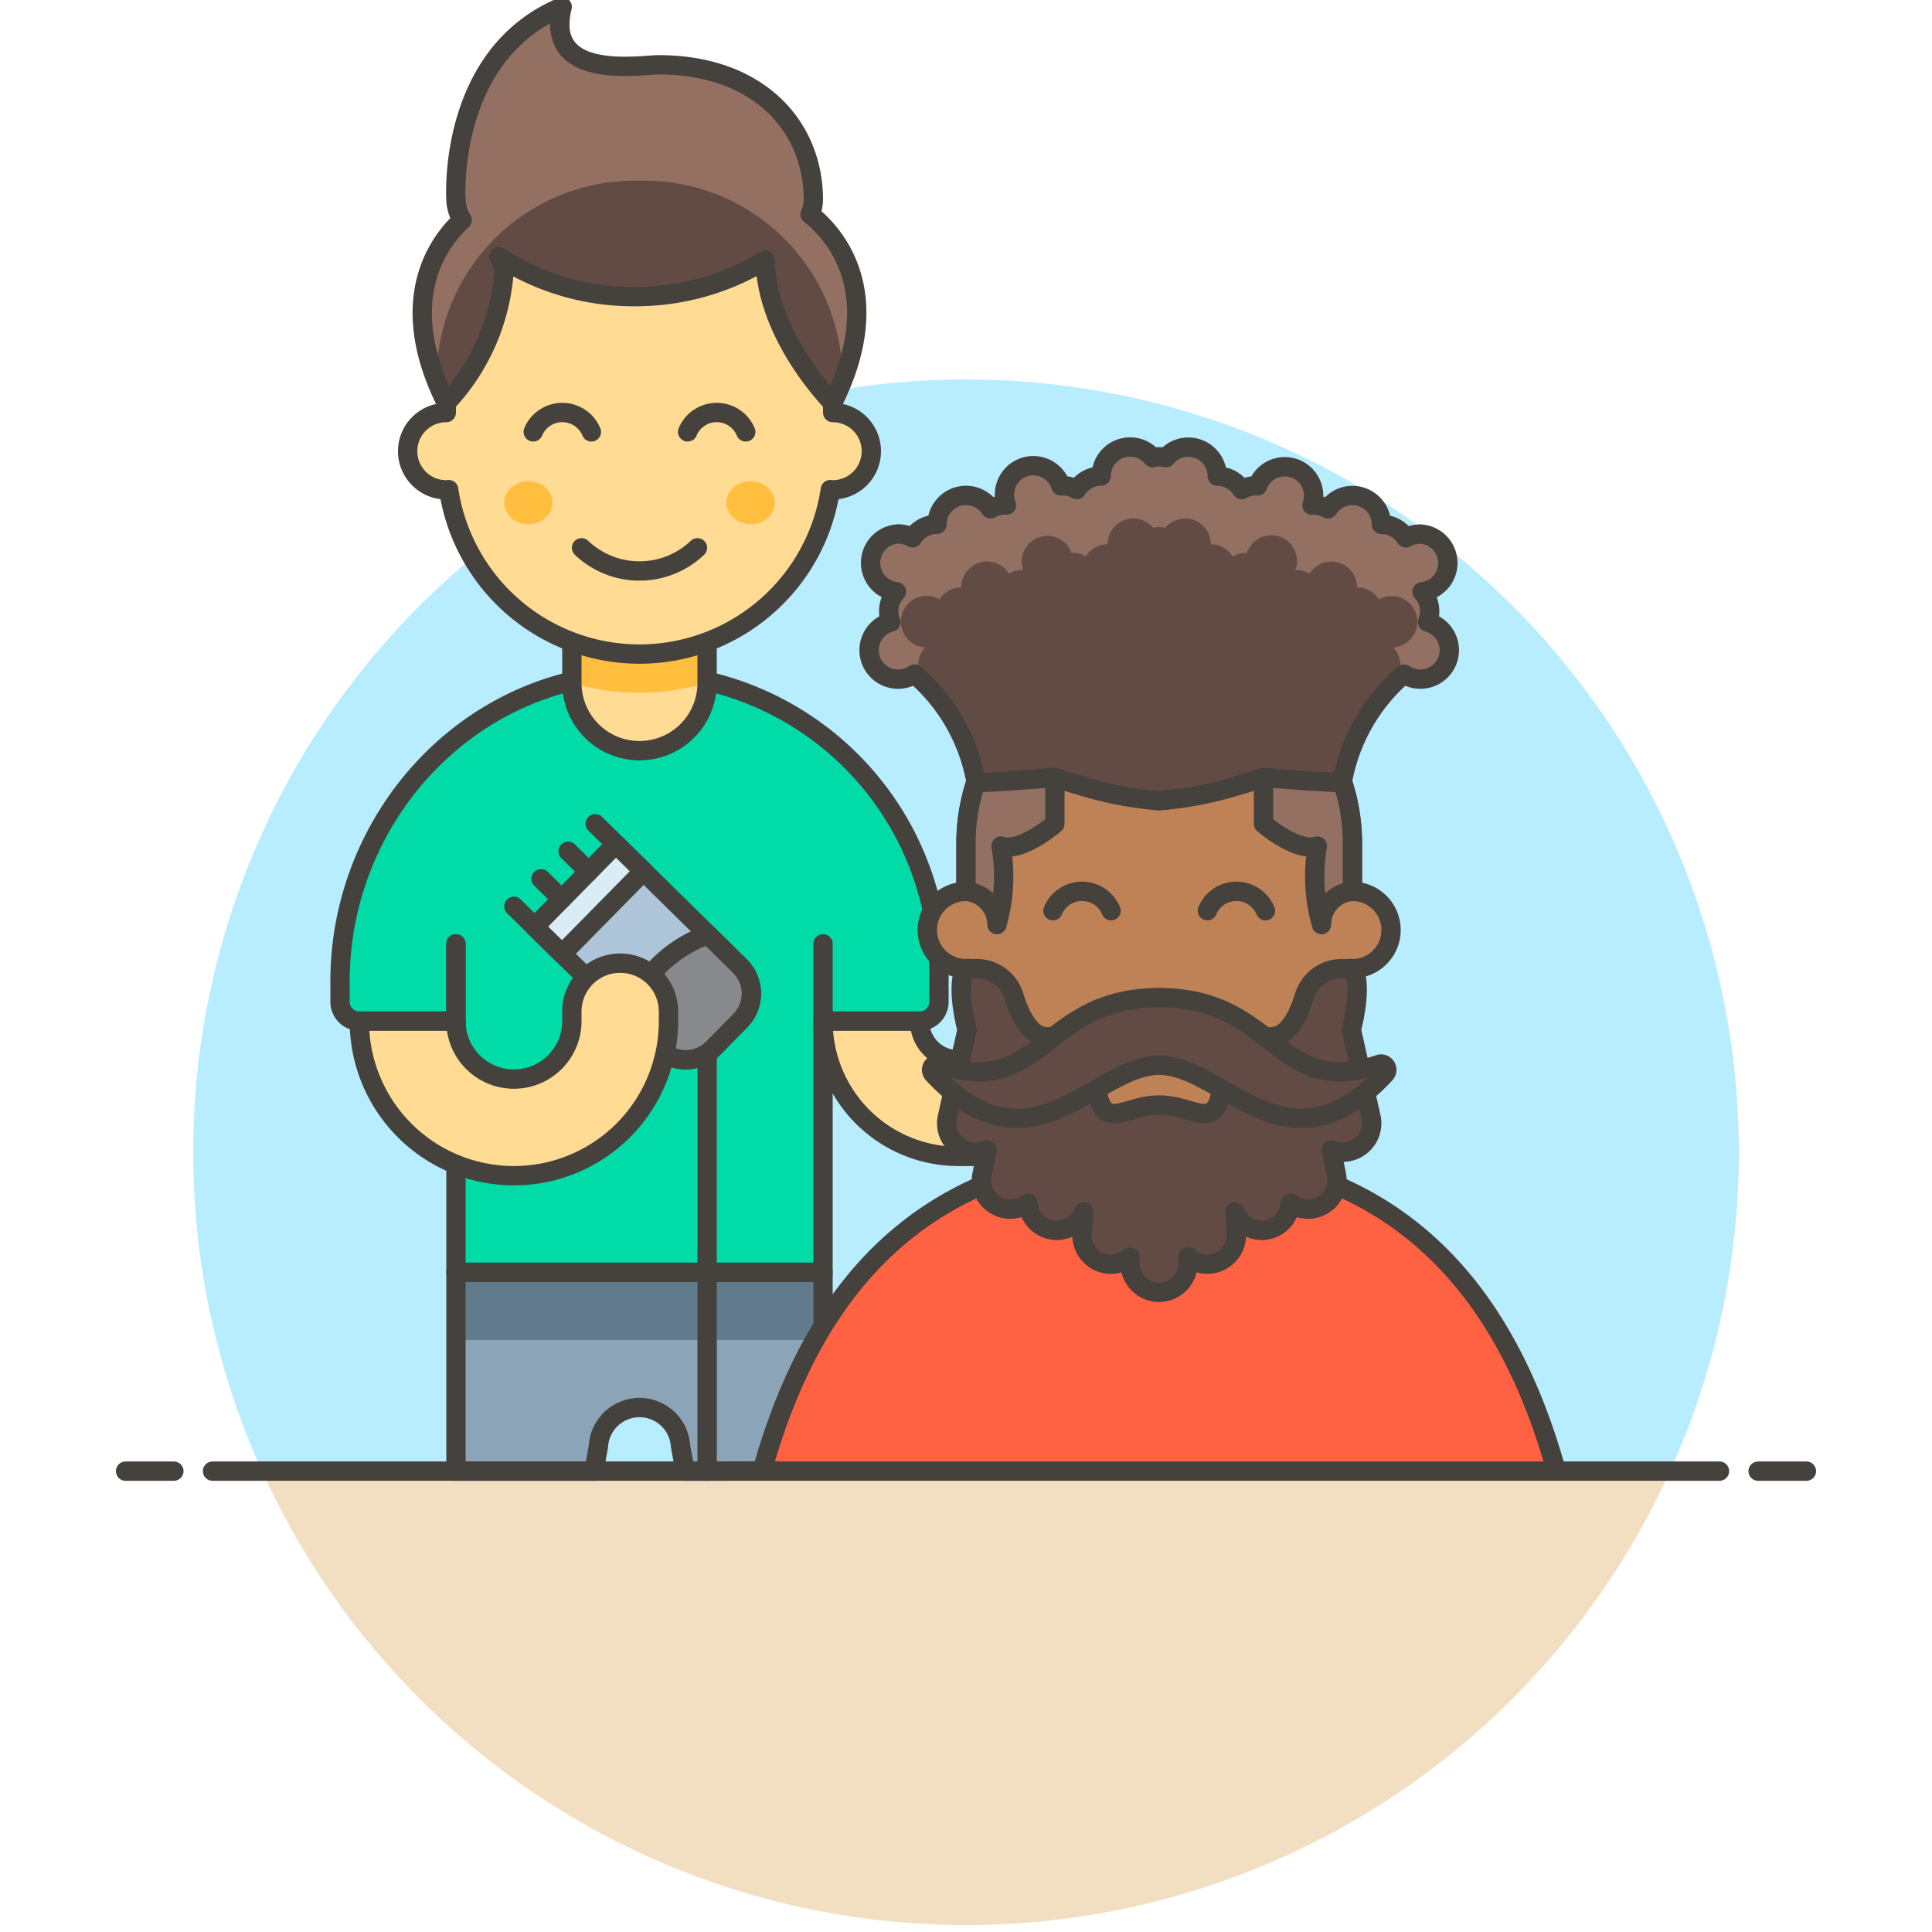 <svg viewBox="0 0 100 100" xmlns="http://www.w3.org/2000/svg" id="Hairstyle-Barber-15--Streamline-Ux" height="100" width="100"><desc>Hairstyle Barber 15 Streamline Illustration: https://streamlinehq.com</desc><path d="M90 59.646a40 40 0 1 0 -76.436 16.5h72.872A39.844 39.844 0 0 0 90 59.646Z" fill="#b8ecff" stroke-width="1"></path><path d="M13.564 76.146a40 40 0 0 0 72.872 0Z" fill="#f2dfc2" stroke-width="1"></path><path d="M23.6 65.854v10.292h7.144l0.231 -1.292a2.129 2.129 0 0 1 4.25 0l0.236 1.292 7.139 -0.016V65.854Z" fill="#8ca4b8" stroke-width="1"></path><path d="M23.6 65.854h19v3.5h-19z" fill="#627b8c" stroke-width="1"></path><path d="M48.6 50.354a15.5 15.5 0 0 0 -16.249 -15.482c-8.337 0.392 -14.751 7.574 -14.751 15.92v1.062a1 1 0 0 0 1 1h5v13h19v-13h5a1 1 0 0 0 1 -1Z" fill="#00dba8" stroke-width="1"></path><path d="M32.35 34.872c-8.336 0.392 -14.75 7.574 -14.75 15.92v1.062a0.977 0.977 0 0 0 0.193 0.559A15.691 15.691 0 0 1 32.35 38.872a15.492 15.492 0 0 1 16.1 13.469 0.968 0.968 0 0 0 0.145 -0.487v-1.5A15.5 15.5 0 0 0 32.35 34.872Z" fill="#00dba8" stroke-width="1"></path><path d="M48.6 50.354a15.5 15.5 0 0 0 -16.249 -15.482c-8.337 0.392 -14.751 7.574 -14.751 15.92v1.062a1 1 0 0 0 1 1h5v13h19v-13h5a1 1 0 0 0 1 -1Z" fill="none" stroke="#45413c" stroke-linecap="round" stroke-linejoin="round" stroke-width="1"></path><path d="m23.6 48.854 0 4" fill="none" stroke="#45413c" stroke-linecap="round" stroke-linejoin="round" stroke-width="1"></path><path d="M29.6 35.354a3.5 3.5 0 0 0 7 0v-3.5h-7Z" fill="#ffdb94" stroke-width="1"></path><path d="M29.6 35.34a12.173 12.173 0 0 0 7 0v-3.486h-7Z" fill="#ffbe3d" stroke-width="1"></path><path d="M29.6 35.354v-3.5h7v3.5a3.5 3.5 0 0 1 -7 0Z" fill="none" stroke="#45413c" stroke-linecap="round" stroke-linejoin="round" stroke-width="1"></path><path d="M47.6 52.854a2 2 0 0 0 2 2h10.5a2.5 2.5 0 1 1 0 5H49.6a7 7 0 0 1 -7 -7Z" fill="#ffdb94" stroke="#45413c" stroke-linecap="round" stroke-linejoin="round" stroke-width="1"></path><path d="m36.6 54.515 0 21.636" fill="none" stroke="#45413c" stroke-linecap="round" stroke-linejoin="round" stroke-width="1"></path><path d="m38.314 52.832 -1.4 1.425a2 2 0 0 1 -2.829 0.022l-4.988 -4.911 4.21 -4.275L38.292 50a2 2 0 0 1 0.022 2.832Z" fill="#adc4d9" stroke="#45413c" stroke-linecap="round" stroke-linejoin="round" stroke-width="1"></path><path d="m36.911 54.257 1.4 -1.425A2 2 0 0 0 38.292 50l-1.644 -1.619a6.837 6.837 0 0 0 -4.209 4.276l1.643 1.618a2 2 0 0 0 2.829 -0.018Z" fill="#87898c" stroke="#45413c" stroke-linecap="round" stroke-linejoin="round" stroke-width="1"></path><path d="M29.094 49.368 26.6 46.913" fill="none" stroke="#45413c" stroke-linecap="round" stroke-linejoin="round" stroke-width="1"></path><path d="m33.304 45.093 -2.495 -2.456" fill="none" stroke="#45413c" stroke-linecap="round" stroke-linejoin="round" stroke-width="1"></path><path d="m27.669 47.965 4.209 -4.276 1.425 1.403 -4.209 4.276z" fill="#daedf7" stroke="#45413c" stroke-linecap="round" stroke-linejoin="round" stroke-width="1"></path><path d="m28.003 45.487 1.069 1.053" fill="none" stroke="#45413c" stroke-linecap="round" stroke-linejoin="round" stroke-width="1"></path><path d="m29.406 44.062 1.069 1.053" fill="none" stroke="#45413c" stroke-linecap="round" stroke-linejoin="round" stroke-width="1"></path><path d="M34.6 52.854v-0.5a2.5 2.5 0 0 0 -5 0v0.5a3 3 0 0 1 -6 0h-5a8 8 0 0 0 16 0Z" fill="#ffdb94" stroke="#45413c" stroke-linecap="round" stroke-linejoin="round" stroke-width="1"></path><path d="m23.6 48.854 0 4" fill="none" stroke="#45413c" stroke-linecap="round" stroke-linejoin="round" stroke-width="1"></path><path d="m42.6 48.854 0 4" fill="none" stroke="#45413c" stroke-linecap="round" stroke-linejoin="round" stroke-width="1"></path><path d="M43.1 21.354v-2.5a10 10 0 0 0 -20 0v2.5a2 2 0 0 0 0 4c0.042 0 0.081 -0.01 0.123 -0.012a9.987 9.987 0 0 0 19.755 0c0.041 0 0.08 0.012 0.122 0.012a2 2 0 1 0 0 -4Z" fill="#ffdb94" stroke="#45413c" stroke-linecap="round" stroke-linejoin="round" stroke-width="1"></path><path d="M38.6 22.354a1.629 1.629 0 0 0 -3.008 0" fill="none" stroke="#45413c" stroke-linecap="round" stroke-linejoin="round" stroke-width="1"></path><path d="M30.609 22.354a1.63 1.63 0 0 0 -3.009 0" fill="none" stroke="#45413c" stroke-linecap="round" stroke-linejoin="round" stroke-width="1"></path><path d="M26.1 26.021a1.25 1.111 0 1 0 2.5 0 1.25 1.111 0 1 0 -2.5 0Z" fill="#ffbe3d" stroke-width="1"></path><path d="M37.6 26.021a1.25 1.111 0 1 0 2.5 0 1.25 1.111 0 1 0 -2.5 0Z" fill="#ffbe3d" stroke-width="1"></path><path d="M30.1 28.354a4.35 4.35 0 0 0 6 0" fill="none" stroke="#45413c" stroke-linecap="round" stroke-linejoin="round" stroke-width="1"></path><path d="M41.93 11.092a1.917 1.917 0 0 0 0.17 -0.738c0 -3.866 -2.891 -7 -8 -7 -1 0 -5.963 0.853 -5 -3 -6 2.5 -5.5 10 -5.5 10a2.148 2.148 0 0 0 0.323 1.034c-1.233 1.136 -3.485 4.141 -0.823 9.466a11.043 11.043 0 0 0 3 -7l-0.285 -0.569a12.788 12.788 0 0 0 7.035 2.069 12.884 12.884 0 0 0 6.756 -1.889c0.064 3.953 3.494 7.389 3.494 7.389 2.947 -5.894 -0.123 -8.943 -1.17 -9.762Z" fill="#614b44" stroke-width="1"></path><path d="M22.623 19.79c-0.006 -0.145 -0.023 -0.289 -0.023 -0.436a10.259 10.259 0 0 1 10.5 -10 10.259 10.259 0 0 1 10.5 10c0 0.15 -0.017 0.3 -0.023 0.445 2.1 -5.2 -0.665 -7.938 -1.647 -8.707a1.917 1.917 0 0 0 0.17 -0.738c0 -3.866 -2.891 -7 -8 -7 -1 0 -5.963 0.853 -5 -3 -6 2.5 -5.5 10 -5.5 10a2.148 2.148 0 0 0 0.323 1.034c-1.148 1.058 -3.176 3.739 -1.3 8.402Z" fill="#947063" stroke-width="1"></path><path d="M41.93 11.092a1.917 1.917 0 0 0 0.17 -0.738c0 -3.866 -2.891 -7 -8 -7 -1 0 -5.963 0.853 -5 -3 -6 2.5 -5.5 10 -5.5 10a2.148 2.148 0 0 0 0.323 1.034c-1.233 1.136 -3.485 4.141 -0.823 9.466a11.043 11.043 0 0 0 3 -7l-0.285 -0.569a12.788 12.788 0 0 0 7.035 2.069 12.884 12.884 0 0 0 6.756 -1.889c0.064 3.953 3.494 7.389 3.494 7.389 2.947 -5.894 -0.123 -8.943 -1.17 -9.762Z" fill="none" stroke="#45413c" stroke-linecap="round" stroke-linejoin="round" stroke-width="1"></path><path d="M23.6 65.854v10.292h7.144l0.231 -1.292a2.129 2.129 0 0 1 4.25 0l0.236 1.292 7.139 -0.016V65.854Z" fill="none" stroke="#45413c" stroke-linecap="round" stroke-linejoin="round" stroke-width="1"></path><path d="M39.445 76.138c2.777 -9.941 8.78 -16.5 20.555 -16.5s17.778 6.559 20.555 16.5Z" fill="#ff6242" stroke-width="1"></path><path d="M39.445 76.138c2.776 -9.941 8.78 -16.5 20.555 -16.5s17.779 6.559 20.555 16.5h-1.278c-3.189 -8.8 -9.059 -12.5 -19.277 -12.5s-16.088 3.7 -19.277 12.5Z" fill="#ff6242" stroke-width="1"></path><path d="M39.445 76.138c2.777 -9.941 8.78 -16.5 20.555 -16.5s17.778 6.559 20.555 16.5" fill="none" stroke="#45413c" stroke-linecap="round" stroke-linejoin="round" stroke-width="1"></path><path d="M56.5 60.138a3.5 3.5 0 1 0 7 0v-3.5h-7Z" fill="#bf8256" stroke-width="1"></path><path d="M56.5 60.124a12.173 12.173 0 0 0 7 0v-3.486h-7Z" fill="#bf8256" stroke-width="1"></path><path d="M56.5 60.138v-3.5h7v3.5a3.5 3.5 0 1 1 -7 0Z" fill="none" stroke="#45413c" stroke-linecap="round" stroke-linejoin="round" stroke-width="1"></path><path d="M70 46.138v-2.5a10 10 0 0 0 -20 0v2.5a2 2 0 0 0 0 4c0.042 0 0.081 -0.01 0.123 -0.012a9.986 9.986 0 0 0 19.754 0c0.042 0 0.081 0.012 0.123 0.012a2 2 0 0 0 0 -4Z" fill="#bf8256" stroke="#45413c" stroke-linecap="round" stroke-linejoin="round" stroke-width="1"></path><path d="M65.5 47.138a1.629 1.629 0 0 0 -3.008 0" fill="none" stroke="#45413c" stroke-linecap="round" stroke-linejoin="round" stroke-width="1"></path><path d="M57.508 47.138a1.629 1.629 0 0 0 -3.008 0" fill="none" stroke="#45413c" stroke-linecap="round" stroke-linejoin="round" stroke-width="1"></path><path d="M53 50.388a1.25 1.25 0 1 0 2.5 0 1.25 1.25 0 1 0 -2.5 0Z" fill="#bf8256" stroke-width="1"></path><path d="M64.5 50.388a1.25 1.25 0 1 0 2.5 0 1.25 1.25 0 1 0 -2.5 0Z" fill="#bf8256" stroke-width="1"></path><path d="M61.023 33.69a10.089 10.089 0 0 0 -2.046 0A10 10 0 0 0 50 43.638v2.5a1.725 1.725 0 0 1 1.6 1.719 9.072 9.072 0 0 0 0.212 -4.065c1.055 0.351 2.788 -1.151 2.788 -1.151v-2.4a23.919 23.919 0 0 0 5.4 1.2 23.919 23.919 0 0 0 5.4 -1.2v2.4s1.733 1.5 2.787 1.151a9.08 9.08 0 0 0 0.213 4.065 1.725 1.725 0 0 1 1.6 -1.722v-2.5a10 10 0 0 0 -8.977 -9.945Z" fill="#947063" stroke="#45413c" stroke-linecap="round" stroke-linejoin="round" stroke-width="1"></path><path d="M73.89 32.2a1.477 1.477 0 0 0 -0.288 -1.568 1.5 1.5 0 0 0 -0.1 -2.99 1.478 1.478 0 0 0 -0.735 0.2 1.5 1.5 0 0 0 -1.265 -0.7 1.5 1.5 0 0 0 -2.765 -0.8 1.478 1.478 0 0 0 -0.735 -0.2c-0.032 0 -0.063 0.008 -0.095 0.01a1.494 1.494 0 1 0 -2.816 -1c-0.03 0 -0.059 -0.009 -0.089 -0.009a1.478 1.478 0 0 0 -0.735 0.2 1.5 1.5 0 0 0 -1.265 -0.7 1.494 1.494 0 0 0 -2.648 -0.954 1.37 1.37 0 0 0 -0.7 0 1.494 1.494 0 0 0 -2.654 0.949 1.5 1.5 0 0 0 -1.265 0.7 1.478 1.478 0 0 0 -0.735 -0.2c-0.03 0 -0.059 0.007 -0.089 0.009a1.495 1.495 0 1 0 -2.816 1c-0.032 0 -0.063 -0.01 -0.095 -0.01a1.478 1.478 0 0 0 -0.735 0.2 1.5 1.5 0 0 0 -2.765 0.8 1.5 1.5 0 0 0 -1.265 0.7 1.478 1.478 0 0 0 -0.735 -0.2 1.5 1.5 0 0 0 -0.1 2.99 1.477 1.477 0 0 0 -0.29 1.573 1.5 1.5 0 1 0 1.223 2.689 9.568 9.568 0 0 1 3.189 5.588c0.02 0.106 4.078 -0.235 4.078 -0.235s0.533 0.18 1.29 0.4a17.733 17.733 0 0 0 4.11 0.8 17.733 17.733 0 0 0 4.11 -0.8c0.757 -0.22 1.29 -0.4 1.29 -0.4s4.058 0.341 4.078 0.235a9.568 9.568 0 0 1 3.189 -5.588A1.5 1.5 0 1 0 73.89 32.2Z" fill="#614b44" stroke-width="1"></path><path d="M73.89 32.2a1.477 1.477 0 0 0 -0.288 -1.568 1.5 1.5 0 0 0 -0.1 -2.99 1.478 1.478 0 0 0 -0.735 0.2 1.5 1.5 0 0 0 -1.265 -0.7 1.5 1.5 0 0 0 -2.765 -0.8 1.478 1.478 0 0 0 -0.735 -0.2c-0.032 0 -0.063 0.008 -0.095 0.01a1.494 1.494 0 1 0 -2.816 -1c-0.03 0 -0.059 -0.009 -0.089 -0.009a1.478 1.478 0 0 0 -0.735 0.2 1.5 1.5 0 0 0 -1.265 -0.7 1.494 1.494 0 0 0 -2.648 -0.954 1.37 1.37 0 0 0 -0.7 0 1.494 1.494 0 0 0 -2.654 0.949 1.5 1.5 0 0 0 -1.265 0.7 1.478 1.478 0 0 0 -0.735 -0.2c-0.03 0 -0.059 0.007 -0.089 0.009a1.495 1.495 0 1 0 -2.816 1c-0.032 0 -0.063 -0.01 -0.095 -0.01a1.478 1.478 0 0 0 -0.735 0.2 1.5 1.5 0 0 0 -2.765 0.8 1.5 1.5 0 0 0 -1.265 0.7 1.478 1.478 0 0 0 -0.735 -0.2 1.5 1.5 0 0 0 -0.1 2.99 1.477 1.477 0 0 0 -0.29 1.573 1.5 1.5 0 1 0 1.223 2.689c0.041 0.032 0.073 0.07 0.114 0.1a1.225 1.225 0 0 1 0.181 -0.082 1.315 1.315 0 0 1 0.257 -1.4 1.333 1.333 0 1 1 0.745 -2.485 1.333 1.333 0 0 1 1.127 -0.623 1.334 1.334 0 0 1 2.462 -0.713 1.328 1.328 0 0 1 0.656 -0.178c0.028 0 0.056 0.007 0.083 0.009a1.331 1.331 0 1 1 2.509 -0.892c0.027 0 0.053 -0.008 0.079 -0.008a1.321 1.321 0 0 1 0.655 0.178 1.334 1.334 0 0 1 1.127 -0.623 1.331 1.331 0 0 1 2.359 -0.85 1.215 1.215 0 0 1 0.626 0 1.331 1.331 0 0 1 2.359 0.85 1.334 1.334 0 0 1 1.128 0.628 1.321 1.321 0 0 1 0.655 -0.178c0.026 0 0.052 0.007 0.079 0.008a1.332 1.332 0 1 1 2.509 0.892c0.027 0 0.055 -0.009 0.083 -0.009a1.328 1.328 0 0 1 0.656 0.178 1.334 1.334 0 0 1 2.462 0.713 1.333 1.333 0 0 1 1.127 0.623 1.32 1.32 0 0 1 0.654 -0.178 1.333 1.333 0 0 1 0.091 2.663 1.315 1.315 0 0 1 0.257 1.4 1.18 1.18 0 0 1 0.181 0.082c0.041 -0.033 0.073 -0.071 0.114 -0.1A1.5 1.5 0 1 0 73.89 32.2Z" fill="#947063" stroke-width="1"></path><path d="M73.89 32.2a1.477 1.477 0 0 0 -0.288 -1.568 1.5 1.5 0 0 0 -0.1 -2.99 1.478 1.478 0 0 0 -0.735 0.2 1.5 1.5 0 0 0 -1.265 -0.7 1.5 1.5 0 0 0 -2.765 -0.8 1.478 1.478 0 0 0 -0.735 -0.2c-0.032 0 -0.063 0.008 -0.095 0.01a1.494 1.494 0 1 0 -2.816 -1c-0.03 0 -0.059 -0.009 -0.089 -0.009a1.478 1.478 0 0 0 -0.735 0.2 1.5 1.5 0 0 0 -1.265 -0.7 1.494 1.494 0 0 0 -2.648 -0.954 1.37 1.37 0 0 0 -0.7 0 1.494 1.494 0 0 0 -2.654 0.949 1.5 1.5 0 0 0 -1.265 0.7 1.478 1.478 0 0 0 -0.735 -0.2c-0.03 0 -0.059 0.007 -0.089 0.009a1.495 1.495 0 1 0 -2.816 1c-0.032 0 -0.063 -0.01 -0.095 -0.01a1.478 1.478 0 0 0 -0.735 0.2 1.5 1.5 0 0 0 -2.765 0.8 1.5 1.5 0 0 0 -1.265 0.7 1.478 1.478 0 0 0 -0.735 -0.2 1.5 1.5 0 0 0 -0.1 2.99 1.477 1.477 0 0 0 -0.29 1.573 1.5 1.5 0 1 0 1.223 2.689 9.568 9.568 0 0 1 3.189 5.588c0.02 0.106 4.078 -0.235 4.078 -0.235s0.533 0.18 1.29 0.4a17.733 17.733 0 0 0 4.11 0.8 17.733 17.733 0 0 0 4.11 -0.8c0.757 -0.22 1.29 -0.4 1.29 -0.4s4.058 0.341 4.078 0.235a9.568 9.568 0 0 1 3.189 -5.588A1.5 1.5 0 1 0 73.89 32.2Z" fill="none" stroke="#45413c" stroke-linecap="round" stroke-linejoin="round" stroke-width="1"></path><path d="M70.963 57.813 69.947 53.3c0.458 -1.793 0.365 -3.163 -0.08 -3.163h-0.439a2.015 2.015 0 0 0 -1.914 1.428c-0.361 1.152 -0.86 1.963 -1.514 2.072 -2.034 0.339 -3.5 -2 -6 -2s-3.966 2.339 -6 2c-0.654 -0.109 -1.153 -0.92 -1.514 -2.072a2.015 2.015 0 0 0 -1.914 -1.428h-0.439c-0.445 0 -0.538 1.37 -0.08 3.163l-1.016 4.512a1.5 1.5 0 0 0 1.134 1.792 1.478 1.478 0 0 0 0.919 -0.088l-0.26 1.269a1.494 1.494 0 0 0 2.377 1.488 1.491 1.491 0 0 0 2.88 0.457l-0.079 1.1a1.5 1.5 0 0 0 2.484 1.237v0.324a1.5 1.5 0 0 0 3 0v-0.342a1.5 1.5 0 0 0 2.5 -1.219l-0.079 -1.1a1.491 1.491 0 0 0 2.88 -0.457 1.494 1.494 0 0 0 2.377 -1.488l-0.26 -1.269a1.478 1.478 0 0 0 0.919 0.088 1.5 1.5 0 0 0 1.134 -1.791Z" fill="#614b44" stroke="#45413c" stroke-linecap="round" stroke-linejoin="round" stroke-width="1"></path><path d="M60 57.194c-1.5 0 -2.5 1 -3 0 -0.806 -1.613 1 -3.5 3 -3.5s3.806 1.887 3 3.5c-0.5 1 -1.5 0 -3 0Z" fill="#bf8256" stroke="#45413c" stroke-linecap="round" stroke-linejoin="round" stroke-width="1"></path><path d="M60 55.138c3.325 0 6.65 5.866 11.689 0.452a0.3 0.3 0 0 0 -0.324 -0.493C66.035 56.915 66.1 51.638 60 51.638s-6.035 5.277 -11.365 3.462a0.3 0.3 0 0 0 -0.324 0.493C53.35 61 56.675 55.138 60 55.138Z" fill="#614b44" stroke="#45413c" stroke-linecap="round" stroke-linejoin="round" stroke-width="1"></path><path d="m11 76.146 78 0" fill="none" stroke="#45413c" stroke-linecap="round" stroke-linejoin="round" stroke-width="1"></path><path d="m6.5 76.146 2.5 0" fill="none" stroke="#45413c" stroke-linecap="round" stroke-linejoin="round" stroke-width="1"></path><path d="m91 76.146 2.5 0" fill="none" stroke="#45413c" stroke-linecap="round" stroke-linejoin="round" stroke-width="1"></path></svg>